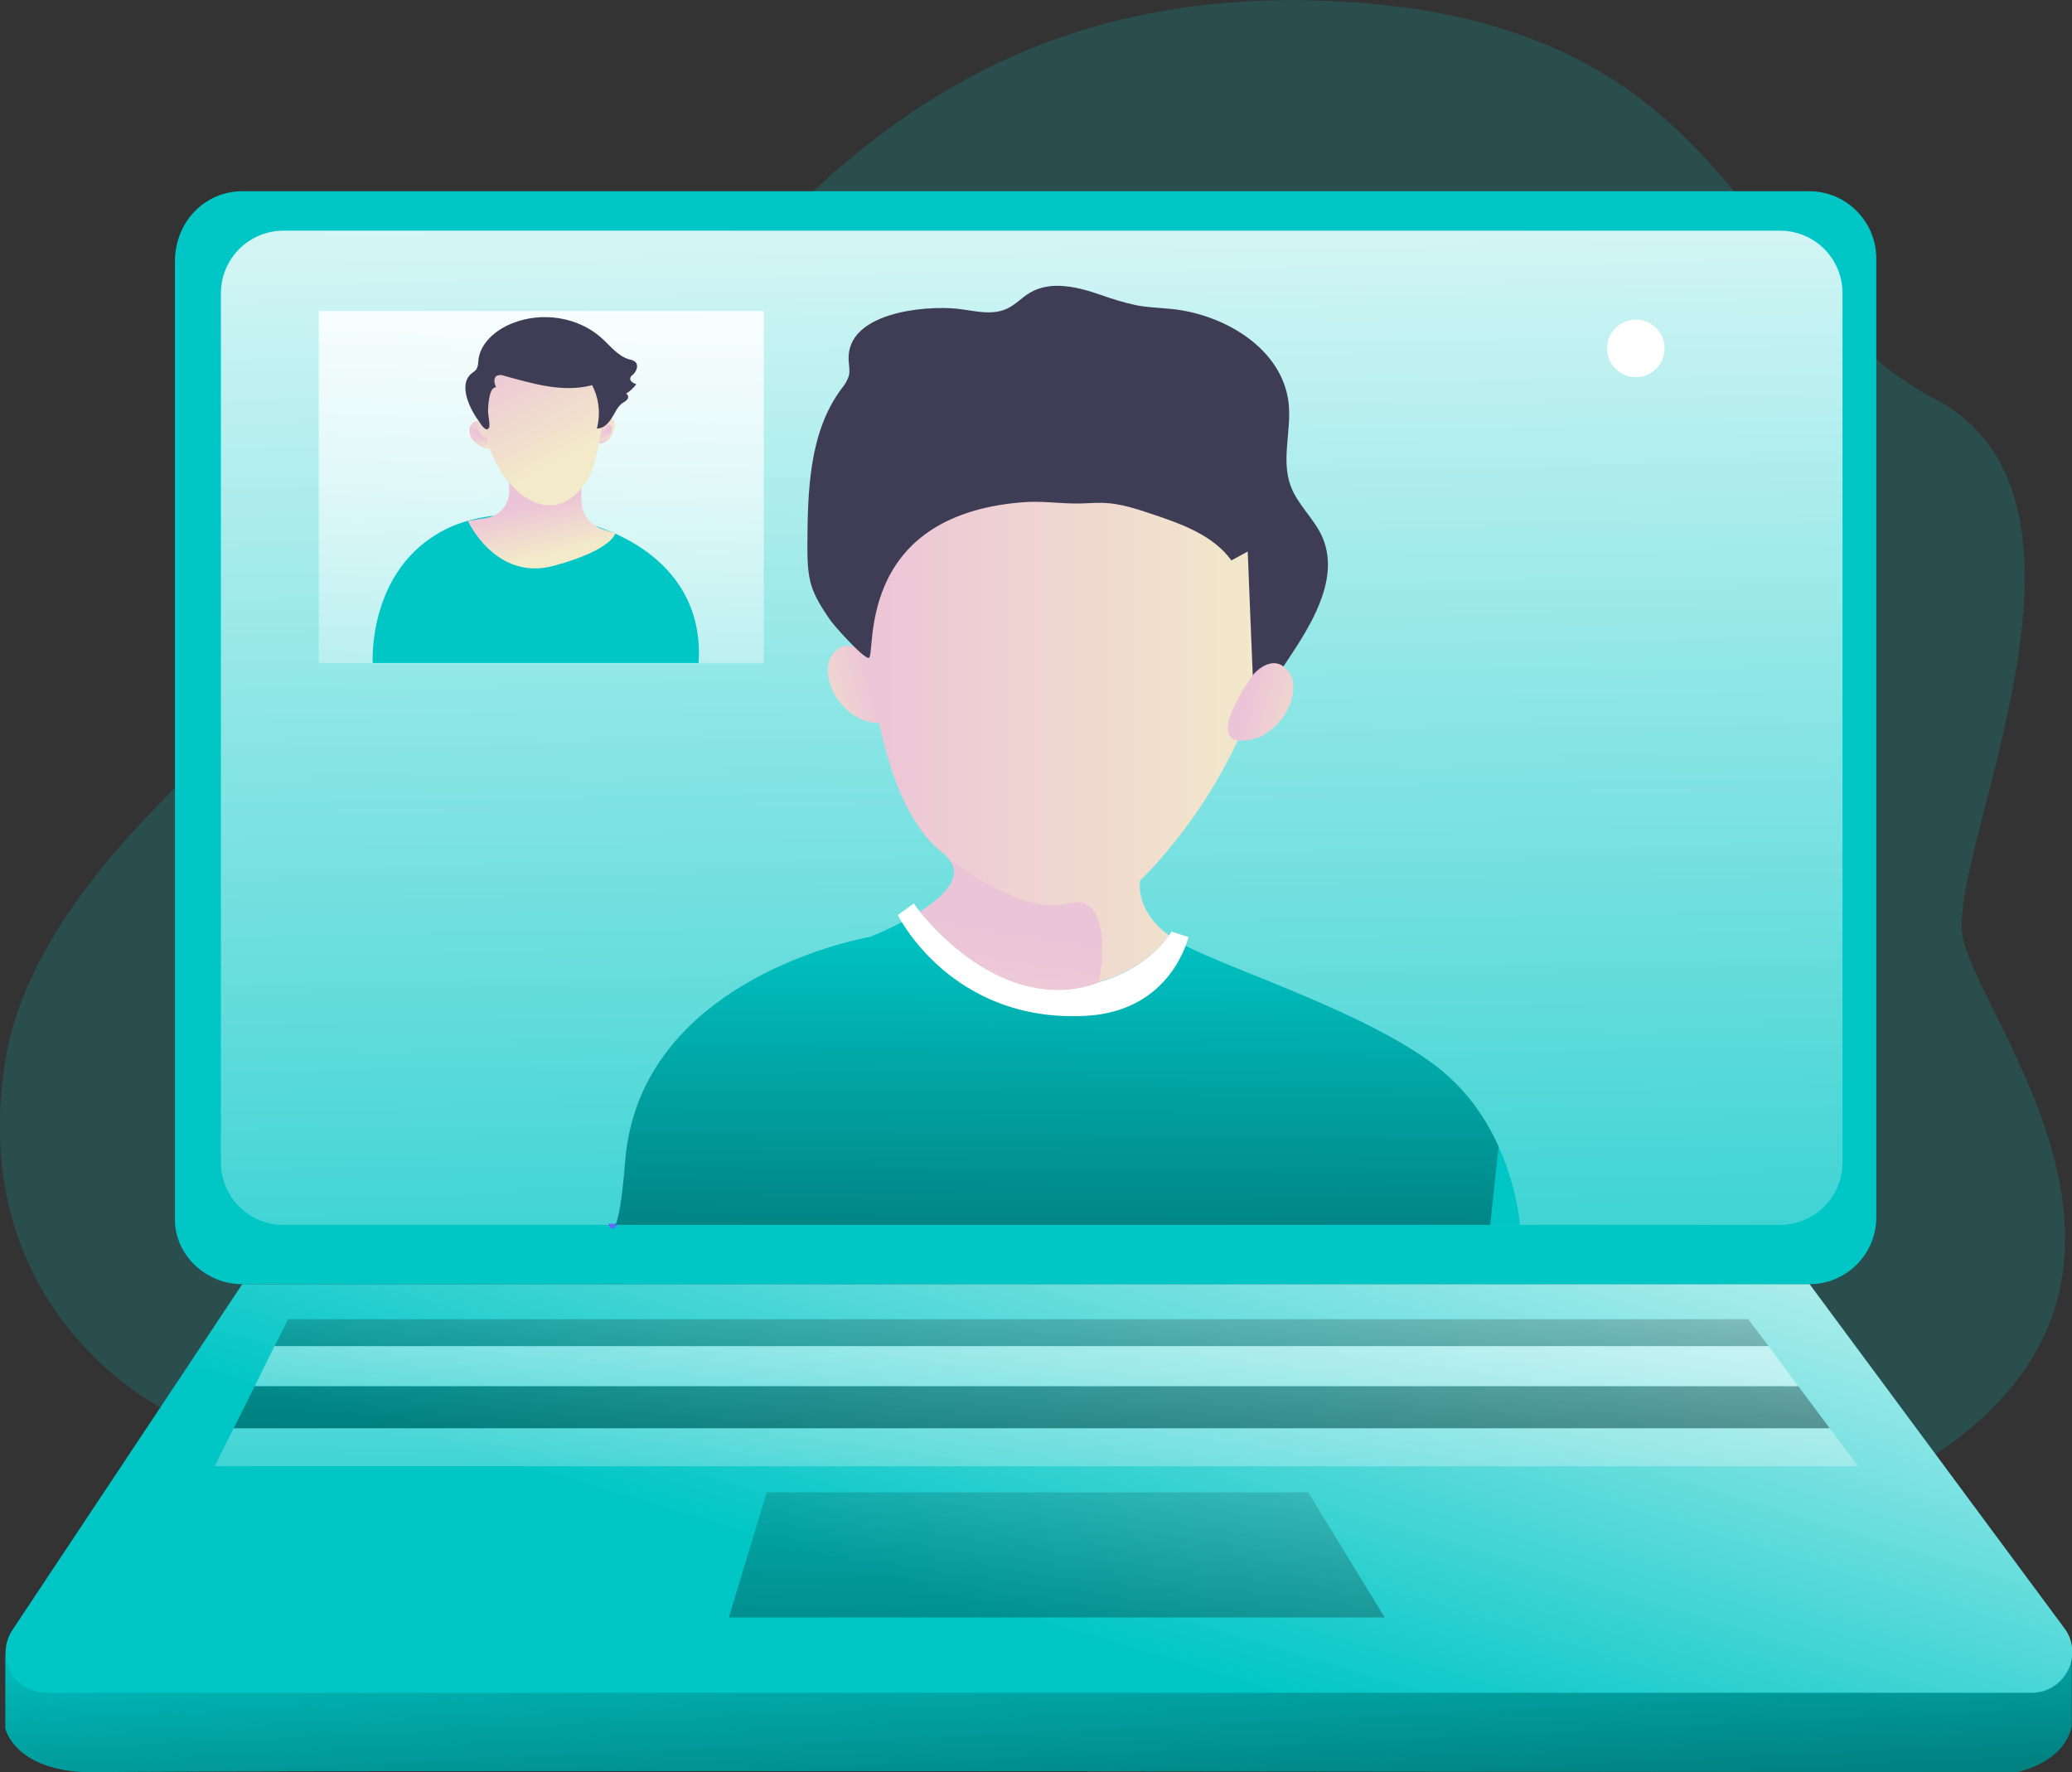 <?xml version="1.0" encoding="utf-8"?>
<!-- Generator: Adobe Illustrator 24.1.1, SVG Export Plug-In . SVG Version: 6.00 Build 0)  -->
<svg version="1.1" id="Layer_1" xmlns="http://www.w3.org/2000/svg" xmlns:xlink="http://www.w3.org/1999/xlink" x="0px" y="0px"
	 viewBox="0 0 698.8 597.7" style="enable-background:new 0 0 698.8 597.7;" xml:space="preserve">
<rect x="0" y="0" width="698.8" height="597.7" fill="#333333" stroke="none"/>
<style type="text/css">
	.st0{opacity:0.18;fill:#01C6C6;enable-background:new    ;}
	.st1{fill:#01C6C6;}
	.st2{fill:url(#SVGID_1_);}
	.st3{fill:url(#SVGID_2_);}
	.st4{fill:url(#SVGID_3_);}
	.st5{fill:url(#SVGID_4_);}
	.st6{fill:url(#SVGID_5_);}
	.st7{fill:url(#SVGID_6_);}
	.st8{fill:url(#SVGID_7_);}
	.st9{fill:url(#SVGID_8_);}
	.st10{fill:none;stroke:#6C62FF;stroke-width:0.74;stroke-miterlimit:10;}
	.st11{fill:url(#SVGID_9_);}
	.st12{fill:url(#SVGID_10_);}
	.st13{fill:#FFFFFF;}
	.st14{fill:url(#SVGID_11_);}
	.st15{fill:url(#SVGID_12_);}
	.st16{fill:#3F3D56;}
	.st17{fill:url(#SVGID_13_);}
	.st18{fill:url(#SVGID_14_);}
	.st19{fill:url(#SVGID_15_);}
	.st20{fill:url(#SVGID_16_);}
	.st21{fill:url(#SVGID_17_);}
	.st22{fill:url(#SVGID_18_);}
	.st23{fill:url(#SVGID_19_);}
	.st24{fill:url(#SVGID_20_);}
</style>
<path class="st0" d="M54.1,474.6c0,0-65.9-32.7-52.3-117s147-157.9,199.4-213.1S307.8-5.6,448.1,0.3s138.4,99.8,204.2,134.1
	s3.9,153.4,9.7,181.9s80.1,114.7-9.3,174.2S54.1,474.6,54.1,474.6z"/>
<path class="st1" d="M1.8,557.9v25c0,0,3.2,15.7,32.3,14.8s645.7,0,645.7,0s15.8-2.6,18.9-15.4v-24.4H1.8z"/>
<linearGradient id="SVGID_1_" gradientUnits="userSpaceOnUse" x1="401.623" y1="68.459" x2="412.813" y2="-166.451" gradientTransform="matrix(1 0 0 -1 -53.17 600)">
	<stop  offset="0" style="stop-color:#000000;stop-opacity:0"/>
	<stop  offset="0.97" style="stop-color:#000000"/>
</linearGradient>
<path class="st2" d="M1.8,557.9v25c0,0,3.2,15.7,32.3,14.8s645.7,0,645.7,0s15.8-2.6,18.9-15.4v-24.4H1.8z"/>
<path class="st1" d="M610.2,433.1H81.7c-12.5,0-22.7-10.1-22.7-21.7V88.2c0-13.5,10.2-23.7,22.7-23.7h528.5
	c12.5,0,22.6,10.2,22.6,22.7v323.3C632.8,423,622.7,433.1,610.2,433.1z"/>
<path class="st1" d="M93.5,77.8h504.7c11.7,0,21.1,9.4,21.1,21.1V392c0,11.7-9.4,21.1-21.1,21.1H93.5c-11.7,0-21.1-9.4-21.1-21.1
	V98.9C72.4,87.3,81.8,77.8,93.5,77.8z"/>
<linearGradient id="SVGID_2_" gradientUnits="userSpaceOnUse" x1="343.729" y1="619.89" x2="352.929" y2="42.88" gradientTransform="matrix(1 0 0 -1 0 600)">
	<stop  offset="0" style="stop-color:#FFFFFF"/>
	<stop  offset="1" style="stop-color:#FFFFFF;stop-opacity:0"/>
</linearGradient>
<path class="st3" d="M95.6,77.8h504.7c11.7,0,21.1,9.4,21.1,21.1V392c0,11.7-9.4,21.1-21.1,21.1H95.6c-11.7,0-21.1-9.4-21.1-21.1
	V98.9C74.5,87.3,83.9,77.8,95.6,77.8z"/>
<linearGradient id="SVGID_3_" gradientUnits="userSpaceOnUse" x1="347.72" y1="370.06" x2="317.85" y2="361.63" gradientTransform="matrix(1 0 0 -1 -53.17 600)">
	<stop  offset="0" style="stop-color:#ECC4D7"/>
	<stop  offset="0.42" style="stop-color:#EFD4D1"/>
	<stop  offset="1" style="stop-color:#F2EAC9"/>
</linearGradient>
<path class="st4" d="M293,221.9c0,0-6.7-8.3-12.1-1.4c-5.4,6.9,2.6,23.1,15.5,23.4S293,221.9,293,221.9z"/>
<linearGradient id="SVGID_4_" gradientUnits="userSpaceOnUse" x1="187.084" y1="527.42" x2="175.474" y2="293.19" gradientTransform="matrix(1 0 0 -1 0 600)">
	<stop  offset="0" style="stop-color:#FFFFFF"/>
	<stop  offset="1" style="stop-color:#FFFFFF;stop-opacity:0"/>
</linearGradient>
<rect x="107.5" y="104.9" class="st5" width="150.1" height="118.8"/>
<linearGradient id="SVGID_5_" gradientUnits="userSpaceOnUse" x1="254.98" y1="454.651" x2="260.59" y2="454.651" gradientTransform="matrix(1 0 0 -1 -53.17 600)">
	<stop  offset="0" style="stop-color:#ECC4D7"/>
	<stop  offset="0.42" style="stop-color:#EFD4D1"/>
	<stop  offset="1" style="stop-color:#F2EAC9"/>
</linearGradient>
<path class="st6" d="M207.3,142.5c0.1,0.7,0.1,1.4-0.1,2.1c-0.3,1.2-0.8,2.4-1.6,3.3c-0.8,1-2,1.6-3.3,1.6c-0.2,0-0.3,0-0.5-0.2
	c-0.1-0.1-0.1-0.2-0.1-0.3c-0.1-1.9-0.2-4.7,1-6.2C203.9,141.4,206.7,140.2,207.3,142.5z"/>
<linearGradient id="SVGID_6_" gradientUnits="userSpaceOnUse" x1="211.527" y1="453.405" x2="219.067" y2="453.405" gradientTransform="matrix(1 0 0 -1 -53.17 600)">
	<stop  offset="0" style="stop-color:#ECC4D7"/>
	<stop  offset="0.42" style="stop-color:#EFD4D1"/>
	<stop  offset="1" style="stop-color:#F2EAC9"/>
</linearGradient>
<path class="st7" d="M159.8,142.4c-0.9,0.6-1.5,1.6-1.5,2.7c0,1.1,0.3,2.2,1,3.1c0.6,0.7,1.3,1.3,2.1,1.8c1,0.7,2.1,1.2,3.3,1.3
	c0.3,0,0.7-0.1,0.9-0.3c0.1-0.2,0.2-0.5,0.2-0.7C166,147.3,164.5,140.1,159.8,142.4z"/>
<linearGradient id="SVGID_7_" gradientUnits="userSpaceOnUse" x1="215.475" y1="452.726" x2="214.615" y2="448.817" gradientTransform="matrix(1 0 0 -1 -53.17 600)">
	<stop  offset="0" style="stop-color:#ECC4D7"/>
	<stop  offset="0.42" style="stop-color:#EFD4D1"/>
	<stop  offset="1" style="stop-color:#F2EAC9"/>
</linearGradient>
<path class="st8" d="M164.1,147.4c-0.8,0.1-1.5-0.2-2-0.9c-0.7-1.1-1-2.4-2-1.8s-0.4,2.7,0.5,3.9s3.7,2.1,4.1,1.3
	S164.1,147.4,164.1,147.4z"/>
<linearGradient id="SVGID_8_" gradientUnits="userSpaceOnUse" x1="-184.123" y1="454.017" x2="-184.973" y2="450.107" gradientTransform="matrix(-1 0 0 -1 19.56 600)">
	<stop  offset="0" style="stop-color:#ECC4D7"/>
	<stop  offset="0.42" style="stop-color:#EFD4D1"/>
	<stop  offset="1" style="stop-color:#F2EAC9"/>
</linearGradient>
<path class="st9" d="M201.9,146.1c0.8,0.1,1.5-0.2,1.9-0.9c0.8-1.1,1-2.4,2-1.8s0.4,2.7-0.5,3.9s-3.6,2.1-4.1,1.3
	S201.9,146.1,201.9,146.1z"/>
<path class="st10" d="M205.7,413.1h1.8C206.5,415.1,205.7,413.1,205.7,413.1z"/>
<linearGradient id="SVGID_9_" gradientUnits="userSpaceOnUse" x1="344.648" y1="374.689" x2="482.972" y2="374.689" gradientTransform="matrix(1 0 0 -1 -53.17 600)">
	<stop  offset="0" style="stop-color:#ECC4D7"/>
	<stop  offset="0.42" style="stop-color:#EFD4D1"/>
	<stop  offset="1" style="stop-color:#F2EAC9"/>
</linearGradient>
<path class="st11" d="M384.5,297c0,0-1.9,10,9.8,18.5c-2.8,4.1-10.5,12-23.5,15.6l0,0c-5.8,1.6-11.8,2.2-17.8,1.8
	c-10.2-0.6-19.3-5-26.5-10.1l-1.1-0.8c-5.6-4.2-10.6-9.1-15-14.6c8.6-5.5,15.8-12.7,8.3-19.1c0,0-0.1-0.1-0.2-0.1
	c-0.1-0.1-0.1-0.1-0.2-0.2l-0.1-0.1c-28.8-22.3-26.5-99-26.5-99c29.2-111,101.1-60.9,116.6-55s26.6,42.6,19.6,83.2
	C419.5,264.2,384.5,297,384.5,297z"/>
<path class="st1" d="M512.6,413.1h-305c1-1.9,2.2-7.4,3.3-21.4c4.9-62.6,82.4-75.7,82.4-75.7c3.9-1.5,7.6-3.3,11.3-5.2l11.9,14
	c3.4,3.9,12.2,6.9,12.2,6.9c45.6,22.3,65.6-4.3,70.6-13c17.2,8.9,60.8,22.5,84.7,40.6C510.4,379.1,512.6,413.1,512.6,413.1z"/>
<linearGradient id="SVGID_10_" gradientUnits="userSpaceOnUse" x1="410.401" y1="290.59" x2="407.641" y2="-37.47" gradientTransform="matrix(1 0 0 -1 -53.17 600)">
	<stop  offset="0" style="stop-color:#000000;stop-opacity:0"/>
	<stop  offset="0.97" style="stop-color:#000000"/>
</linearGradient>
<path class="st12" d="M505.4,386.7l-2.8,26.4H207.5c1-1.9,2.2-7.4,3.3-21.4c4.9-62.6,82.5-75.7,82.5-75.7c3.9-1.5,7.6-3.3,11.3-5.2
	l11.9,14c3.4,3.9,12.2,6.9,12.2,6.9c45.6,22.3,65.6-4.3,70.6-13c17.2,8.9,60.8,22.5,84.7,40.6C493.4,366.5,500.7,375.9,505.4,386.7z
	"/>
<path class="st13" d="M400.8,316c0,0-5.5,25.1-34.7,26.6c-45.5,2.4-63.3-34-63.3-34l5.4-3.9c0,0,0.7,1.1,2.1,2.8
	c5.6,6.9,21.6,24.3,42.6,25.5c24.1,1.4,37.4-11.7,41.3-17.4c0.3-0.5,0.6-0.9,0.9-1.4L400.8,316z"/>
<path class="st1" d="M125.7,223.6c0,0-1.9-31.6,24.4-45s88.7-1.9,85.5,45H125.7z"/>
<linearGradient id="SVGID_11_" gradientUnits="userSpaceOnUse" x1="233.998" y1="430.199" x2="237.718" y2="413.049" gradientTransform="matrix(1 0 0 -1 -53.17 600)">
	<stop  offset="0" style="stop-color:#ECC4D7"/>
	<stop  offset="0.42" style="stop-color:#EFD4D1"/>
	<stop  offset="1" style="stop-color:#F2EAC9"/>
</linearGradient>
<path class="st14" d="M171.7,156.5v9.3c0,4.4-3.1,8.1-7.4,8.8l-6.5,1.1c0,0,9.4,20.5,29.1,15.1s20.6-10.9,20.6-10.9l-4.7-1.6
	c-4-1.4-6.7-5.2-6.7-9.4l-0.1-12.4H171.7z"/>
<linearGradient id="SVGID_12_" gradientUnits="userSpaceOnUse" x1="225.864" y1="481.862" x2="245.014" y2="446.422" gradientTransform="matrix(1 0 0 -1 -53.17 600)">
	<stop  offset="0" style="stop-color:#ECC4D7"/>
	<stop  offset="0.42" style="stop-color:#EFD4D1"/>
	<stop  offset="1" style="stop-color:#F2EAC9"/>
</linearGradient>
<path class="st15" d="M162.8,136.4c0,0-0.7,13.4,7.3,24.3c8.7,11.8,20.7,14,28.7,0c2.3-4,6.6-25.5,4.9-32.9S173.4,99.3,162.8,136.4z
	"/>
<path class="st16" d="M159.1,125.9c0.6-0.4,1.1-0.8,1.6-1.4c0.4-0.8,0.6-1.7,0.6-2.6c0.4-6,5.8-10.6,11.3-12.8
	c10-4.1,22.4-2.3,30.4,5c2.9,2.6,5.4,6,9.2,7.1c0.8,0.1,1.5,0.4,2.1,0.9c1.2,1.2,0.3,3.3-1,4.4c-0.3,0.2-0.6,0.5-0.7,0.9
	c-0.4,1,0.9,1.8,2,2.2c-1,1.3-2.2,2.4-3.5,3.2c0.7,0.1,0.9,1.1,0.6,1.7c-0.4,0.6-1,1-1.6,1.3c-1.8,1.2-2.6,3.3-3.8,5.2
	s-2.9,3.6-5,3.5c1.3-4.9,0.7-10.1-1.6-14.6c-9.8,2.6-20-0.5-29.8-3.2c-0.7-0.3-1.5-0.3-2.3,0c-1.3,0.7-0.9,2.6-0.3,3.9
	c-1.2,0-1.8,1.5-2.1,2.7c-0.4,1.8-0.6,3.6-0.6,5.5c0,1.1,0.8,4.8,0.3,5.5c-1,1.5-2.5-0.9-3.3-2.1
	C158.8,138.5,154.2,129.8,159.1,125.9z"/>
<path class="st1" d="M81.7,433.1L4.2,549.7C0,556,1.7,564.4,8,568.6c2.2,1.5,4.9,2.3,7.6,2.3h669.6c7.5,0,13.7-6.1,13.7-13.7
	c0-2.9-0.9-5.8-2.7-8.1l-85.9-116L81.7,433.1z"/>
<linearGradient id="SVGID_13_" gradientUnits="userSpaceOnUse" x1="485.402" y1="315.106" x2="396.062" y2="17.986" gradientTransform="matrix(1 0 0 -1 -53.17 600)">
	<stop  offset="0" style="stop-color:#FFFFFF"/>
	<stop  offset="0.89" style="stop-color:#FFFFFF;stop-opacity:0"/>
</linearGradient>
<path class="st17" d="M81.7,433.1L4.2,549.7C0,556,1.7,564.4,8,568.6c2.2,1.5,4.9,2.3,7.6,2.3h669.6c7.5,0,13.7-6.1,13.7-13.7
	c0-2.9-0.9-5.8-2.7-8.1l-85.9-116L81.7,433.1z"/>
<linearGradient id="SVGID_14_" gradientUnits="userSpaceOnUse" x1="344.74" y1="200.18" x2="343.8" y2="-36.59" gradientTransform="matrix(1 0 0 -1 0 600)">
	<stop  offset="0" style="stop-color:#000000;stop-opacity:0"/>
	<stop  offset="0.97" style="stop-color:#000000"/>
</linearGradient>
<polygon class="st18" points="596.5,454 92.6,454 97.2,444.9 589.6,444.9 "/>
<linearGradient id="SVGID_15_" gradientUnits="userSpaceOnUse" x1="349.947" y1="304.6" x2="344.357" y2="48.25" gradientTransform="matrix(1 0 0 -1 0 600)">
	<stop  offset="0" style="stop-color:#FFFFFF"/>
	<stop  offset="0.6" style="stop-color:#FFFFFF;stop-opacity:0.48"/>
	<stop  offset="0.87" style="stop-color:#FFFFFF;stop-opacity:0.13"/>
	<stop  offset="1" style="stop-color:#FFFFFF;stop-opacity:0"/>
</linearGradient>
<polygon class="st19" points="606.5,467.5 85.9,467.5 92.6,454 596.5,454 "/>
<linearGradient id="SVGID_16_" gradientUnits="userSpaceOnUse" x1="348.281" y1="200.17" x2="347.351" y2="-36.61" gradientTransform="matrix(1 0 0 -1 0 600)">
	<stop  offset="0" style="stop-color:#000000;stop-opacity:0"/>
	<stop  offset="0.97" style="stop-color:#000000"/>
</linearGradient>
<polygon class="st20" points="617.1,481.7 78.8,481.7 85.9,467.5 606.5,467.5 "/>
<linearGradient id="SVGID_17_" gradientUnits="userSpaceOnUse" x1="353.655" y1="293.43" x2="348.055" y2="37.07" gradientTransform="matrix(1 0 0 -1 0 600)">
	<stop  offset="0" style="stop-color:#FFFFFF"/>
	<stop  offset="1" style="stop-color:#FFFFFF;stop-opacity:0"/>
</linearGradient>
<polygon class="st21" points="626.7,494.5 72.4,494.5 78.8,481.7 617.1,481.7 "/>
<linearGradient id="SVGID_18_" gradientUnits="userSpaceOnUse" x1="359.05" y1="144.24" x2="348.791" y2="-198.8" gradientTransform="matrix(1 0 0 -1 0 600)">
	<stop  offset="0" style="stop-color:#000000;stop-opacity:0"/>
	<stop  offset="0.97" style="stop-color:#000000"/>
</linearGradient>
<polygon class="st22" points="258.6,503.3 441.2,503.3 467,545.5 245.8,545.5 "/>
<path class="st16" d="M286.2,121.4c0.1,1.8,0.5,3.6,0.1,5.3c-0.5,1.6-1.4,3.1-2.5,4.4c-10.9,14.6-11.4,34.3-11.5,52.5
	c0,4.6,0,9.3,1.3,13.7c1.3,4.3,3.8,8,6.3,11.7c1.2,1.8,10.9,12.7,13,12.9c2.9,0.3-5.6-47.9,51.9-52.5c5.8-0.5,11.5,0.3,17.2,0.4
	c3.4,0.1,6.8-0.3,10.2-0.2c5.8,0.2,11.3,2.1,16.7,3.9c9.9,3.3,20.3,7.1,26.4,15.5l5.5-3l0.8,19.9l0.2,4.8l1.2,29l12.6-19.1
	c7.9-11.9,16.1-26.6,10.3-39.6c-2.7-6.1-8.3-10.8-10.6-17.1c-3.3-8.8,0.3-18.6-0.7-27.9c-2-18.2-21.3-29.9-39.4-31.8
	c-4-0.4-8.2-0.5-12.2-1.3c-4-0.9-7.8-2-11.6-3.4c-7.8-2.7-16.9-5-24-0.8c-2.8,1.6-5,4.2-8,5.5c-5.2,2.3-11.1,0.5-16.8-0.1
	C311.7,103,285.5,105.4,286.2,121.4z"/>
<linearGradient id="SVGID_19_" gradientUnits="userSpaceOnUse" x1="148" y1="364.199" x2="118.13" y2="355.769" gradientTransform="matrix(-1 0 0 -1 568.79 600)">
	<stop  offset="0" style="stop-color:#ECC4D7"/>
	<stop  offset="0.42" style="stop-color:#EFD4D1"/>
	<stop  offset="1" style="stop-color:#F2EAC9"/>
</linearGradient>
<path class="st23" d="M422.4,227.8c0,0,6.7-8.3,12.1-1.4s-2.7,23.1-15.5,23.4S422.4,227.8,422.4,227.8z"/>
<linearGradient id="SVGID_20_" gradientUnits="userSpaceOnUse" x1="394.529" y1="286.159" x2="371.379" y2="135.669" gradientTransform="matrix(1 0 0 -1 -53.17 600)">
	<stop  offset="0" style="stop-color:#ECC4D7"/>
	<stop  offset="0.42" style="stop-color:#EFD4D1"/>
	<stop  offset="1" style="stop-color:#F2EAC9"/>
</linearGradient>
<path class="st24" d="M370.7,331.2L370.7,331.2c0,0-19.4,9.9-44.3-8.3l-1.1-0.8c-5.5-4.3-10.5-9.2-15-14.6
	c8.6-5.5,15.8-12.7,8.3-19.1c3.7,3,26.4,20.4,41.5,16.3C376.4,300.2,370.8,330.5,370.7,331.2z"/>
<circle class="st13" cx="551.7" cy="117.5" r="9.7"/>
</svg>
